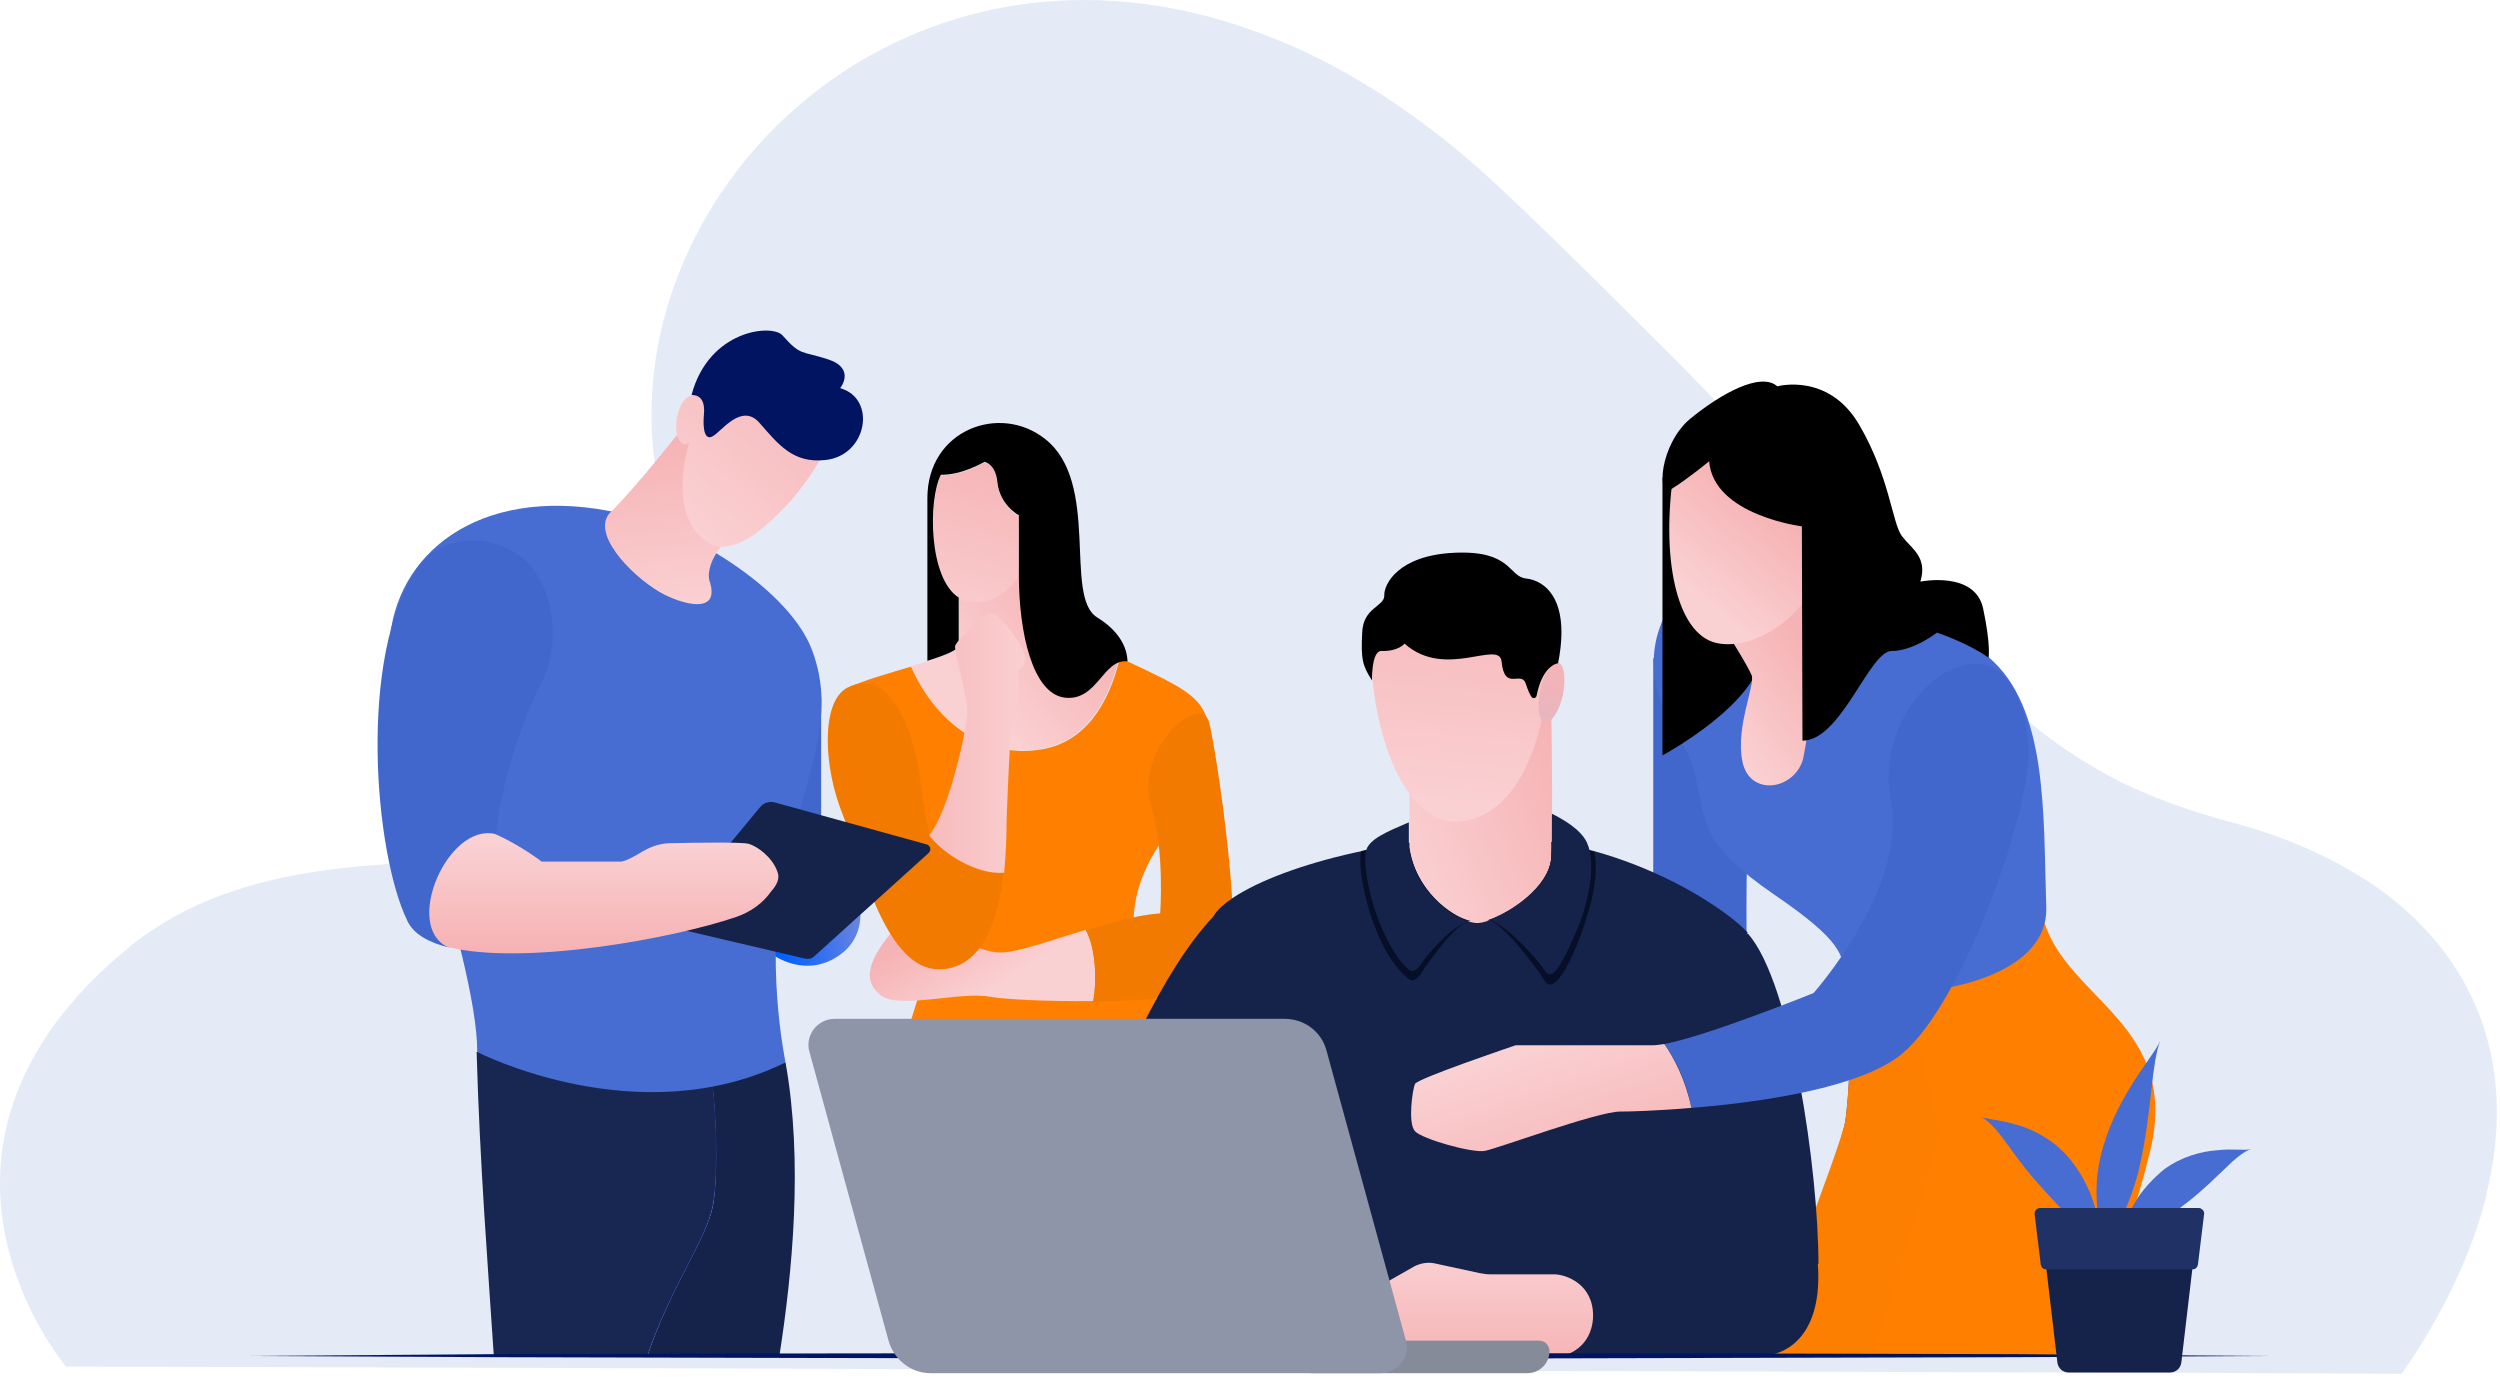 <svg width="214" height="118" viewBox="0 0 214 118" fill="none" xmlns="http://www.w3.org/2000/svg">
<path d="M212.966 101.679C212.877 101.945 212.788 102.301 212.788 102.568C211.543 107.282 209.231 112.351 205.584 117.599L187.352 117.51H186.373L87.828 117.243H86.672L67.55 117.154H66.305L5.648 116.976C5.648 116.976 -10.094 98.477 10.984 81.134C20.857 73.04 34.109 74.285 44.248 73.218C44.693 73.129 45.137 73.129 45.582 73.04C56.255 71.617 62.925 66.903 56.788 43.512C55.988 40.31 55.632 37.108 55.81 33.907C55.81 33.462 55.899 33.017 55.899 32.573C57.944 10.871 81.691 -7.806 109.085 3.312C109.618 3.489 110.063 3.756 110.597 3.934C116.645 6.602 122.87 10.782 129.007 16.652C134.166 21.544 138.702 26.08 142.704 30.082C143.149 30.527 143.593 30.972 144.038 31.416C163.249 51.072 169.919 60.589 180.147 66.192C180.414 66.37 180.681 66.459 180.948 66.636C183.883 68.148 187.263 69.394 191.265 70.461C195.623 71.617 199.358 73.307 202.56 75.353C202.827 75.53 203.094 75.708 203.361 75.886C211.721 81.756 215.456 90.739 212.966 101.679Z" fill="#E4EBF7"/>
<path d="M75.967 104.455C76.808 108.082 78.122 112.182 79.437 116.019H101.252C101.725 114.442 102.251 112.708 102.671 110.92C105.352 100.459 102.514 91.471 99.99 87.37C97.467 83.27 95.259 78.434 99.149 72.441C103.039 66.448 103.407 61.823 103.407 61.823C102.829 59.562 101.094 58.774 96.521 56.618C96.521 56.618 96.258 56.513 95.838 56.408C94.891 60.351 92.841 63.505 89.214 64.136C84.483 64.977 80.225 62.086 78.07 57.039C75.967 57.67 73.654 58.301 72.55 58.931C72.55 58.931 78.333 71.495 79.437 78.591C80.488 85.635 73.339 93.31 75.967 104.455Z" fill="#FF8000"/>
<path d="M89.161 64.083C92.788 63.452 94.838 60.298 95.785 56.355C94.26 55.83 90.686 54.621 89.687 54.095C88.425 53.464 88.793 48.312 88.793 48.312L82.065 50.31C82.065 52.623 82.065 54.41 82.065 55.304C82.065 55.777 80.172 56.355 77.964 57.039C80.172 62.032 84.43 64.924 89.161 64.083Z" fill="url(#paint0_linear_2_21386)"/>
<path d="M92.946 79.59C89.95 80.484 87.111 81.535 85.64 81.535C82.696 81.535 78.28 77.382 76.23 79.906C74.18 82.429 73.865 84.111 75.494 85.267C77.124 86.371 82.275 84.847 84.746 85.32C85.85 85.53 89.582 85.741 93.577 85.688C93.893 84.111 93.84 81.22 92.946 79.59Z" fill="url(#paint1_linear_2_21386)"/>
<path d="M103.512 61.875C102.829 59.089 97.099 64.188 98.518 68.867C99.727 72.862 99.307 78.223 99.307 78.223L104.931 83.901C106.771 81.535 104.09 64.083 103.512 61.875Z" fill="#F37A00"/>
<path d="M101.146 78.224C98.991 77.908 95.89 78.697 92.946 79.643C93.839 81.22 93.892 84.163 93.577 85.741C98.518 85.688 103.827 85.215 104.879 83.901C104.879 83.848 107.402 79.117 101.146 78.224Z" fill="#F37A00"/>
<path d="M80.54 40.691C79.383 43.004 79.489 50.783 82.748 51.467C85.586 52.098 87.216 49.312 87.216 49.312V44.16C87.216 44.16 85.586 43.319 85.376 41.321C85.218 39.744 84.272 39.587 84.272 39.587C84.272 39.587 82.327 40.743 80.54 40.691Z" fill="url(#paint2_linear_2_21386)"/>
<path d="M75.441 78.539C73.969 75.542 72.971 71.81 72.129 69.707C70.5 65.712 70.237 60.14 72.498 58.879C76.65 56.723 78.438 64.083 78.7 66.185C78.963 68.288 79.541 73.282 81.118 75.069L75.441 78.539Z" fill="#F37A00"/>
<path d="M93.892 52.834C91.054 51.046 94.208 41.321 89.477 37.589C85.587 34.488 79.384 36.801 79.384 42.636C79.384 45.001 79.384 53.044 79.384 56.566C80.908 56.093 82.065 55.62 82.065 55.252V51.257V51.151C79.489 49.522 79.436 42.793 80.54 40.638C82.328 40.691 84.272 39.534 84.272 39.534C84.272 39.534 85.219 39.692 85.376 41.269C85.587 43.266 87.216 44.107 87.216 44.107V49.259C87.216 54.095 88.373 59.404 91.159 59.72C93.945 60.035 94.418 56.356 96.521 56.618C96.468 56.618 96.731 54.568 93.892 52.834Z" fill="black"/>
<path d="M79.489 71.495C77.965 73.598 75.546 75.437 75.441 78.539C76.756 81.167 78.438 83.217 80.803 82.954C84.273 82.587 85.482 78.486 85.902 74.754C83.589 74.912 80.645 73.072 79.489 71.495Z" fill="#F37A00"/>
<path d="M84.746 52.518C84.062 52.834 81.749 54.884 81.749 55.357C81.749 55.882 82.801 59.72 82.801 60.876C82.801 62.033 81.749 67.184 80.33 70.181C80.12 70.654 79.857 71.074 79.541 71.495C80.698 73.072 83.642 74.912 85.955 74.701C86.112 73.019 86.165 71.442 86.165 70.286C86.165 70.286 86.428 61.717 86.796 61.139C87.164 60.561 87.164 59.667 87.164 58.879C87.164 57.407 87.164 57.302 87.164 57.302C87.164 57.302 87.689 57.249 87.742 56.355C87.742 56.303 87.742 56.303 87.742 56.25C87.637 55.252 85.376 52.203 84.746 52.518Z" fill="url(#paint3_linear_2_21386)"/>
<path d="M141.518 56.303C141.518 64.609 141.518 81.273 141.518 81.273C141.518 81.273 149.824 81.535 149.613 81.273C149.351 81.01 149.613 69.655 149.613 69.655L141.518 56.303Z" fill="#4267CC"/>
<path d="M157.971 83.901C158.655 88.579 158.234 93.889 157.971 95.886C157.709 97.884 151.769 115.862 151.769 115.862H166.225L170.22 96.833L164.963 82.272L157.971 83.901Z" fill="url(#paint4_linear_2_21386)"/>
<path d="M157.971 83.901C158.655 88.579 158.234 93.889 157.971 95.886C157.708 97.884 150.612 116.02 150.612 116.02H166.224L170.219 96.833L164.963 82.272L157.971 83.901Z" fill="#FD7F02"/>
<path d="M175.003 78.96C177.106 85.635 186.673 87.791 184.045 98.567C182.152 106.347 178.262 116.072 178.262 116.072H160.232C160.232 116.072 165.909 99.145 165.909 96.885C165.909 94.624 162.335 83.112 162.335 83.112L175.003 78.96Z" fill="#FF8000"/>
<path d="M144.462 50.626C142.359 51.624 140.414 56.145 142.359 60.403C144.304 64.661 144.567 63.873 145.303 67.237C146.039 70.549 145.776 72.388 151.821 76.541C157.919 80.694 157.708 81.798 158.024 83.901C158.287 86.003 175.424 85.583 175.161 77.645C174.898 69.708 175.318 60.561 170.219 56.25C165.068 51.94 144.462 50.626 144.462 50.626Z" fill="#476CD2"/>
<path d="M142.307 40.848V64.661C142.307 64.661 150.928 60.035 150.875 55.515C150.823 50.994 146.985 40.901 146.985 40.901H142.307V40.848Z" fill="black"/>
<path d="M148.404 55.094C148.404 55.094 149.561 56.934 149.929 57.775C150.297 58.563 148.562 62.138 149.14 65.134C149.718 68.183 153.451 67.657 154.292 65.134C154.555 64.398 155.238 58.984 155.238 58.984V50.1L148.404 55.094Z" fill="url(#paint5_linear_2_21386)"/>
<path d="M143.305 40.165C142.149 47.472 143.41 54.253 146.932 55.041C150.454 55.83 155.501 51.992 155.501 48.575C155.501 45.159 158.918 36.275 155.028 34.277C151.19 32.227 144.094 35.486 143.305 40.165Z" fill="url(#paint6_linear_2_21386)"/>
<path d="M146.302 39.482C146.302 39.482 144.462 41.006 143.095 41.847C141.729 42.636 142.096 38.01 144.672 35.855C147.301 33.699 150.717 31.807 152.137 33.069C152.137 33.069 156.5 31.86 159.128 36.328C161.757 40.796 161.967 44.791 162.808 45.895C163.649 46.999 165.016 47.682 164.385 49.785C164.385 49.785 169.011 48.839 169.747 52.045C170.43 55.252 170.22 56.303 170.22 56.303C170.22 56.303 168.801 55.199 165.804 54.148C165.804 54.148 163.807 55.725 161.914 55.725C160.022 55.725 157.604 63.4 154.292 63.4L154.239 45.054C154.239 45.054 146.67 44.108 146.302 39.482Z" fill="black"/>
<path d="M103.933 78.381C95.154 87.528 87.637 115.388 87.637 115.388H100.201L108.086 96.885L103.933 78.381Z" fill="#15234A"/>
<path d="M149.614 79.853C147.774 77.75 137.997 70.917 125.538 71.653C114.552 72.336 105.668 75.7 103.933 78.329C102.672 80.274 105.458 93.31 107.35 98.462C109.295 103.666 110.136 109.185 110.136 113.917C110.136 113.917 141.203 113.759 141.361 113.917C141.519 114.074 145.198 102.457 145.724 96.674C146.25 90.892 145.146 84.531 149.614 79.853Z" fill="#15234A"/>
<path d="M132.792 60.877C132.792 60.877 132.95 70.549 132.792 73.44C132.635 76.331 128.167 78.907 126.537 79.012C124.855 79.065 121.228 76.647 120.649 72.546V63.82L132.792 60.877Z" fill="url(#paint7_linear_2_21386)"/>
<path d="M117.39 57.091C117.863 64.188 120.755 71.022 125.275 70.286C130.953 69.392 132.687 60.771 132.424 56.092C132.214 51.414 129.533 48.47 125.486 48.47C121.648 48.523 116.97 51.151 117.39 57.091Z" fill="url(#paint8_linear_2_21386)"/>
<path d="M133.791 59.457C133.476 60.876 132.792 61.928 132.266 61.822C131.741 61.717 131.531 60.508 131.846 59.089C132.161 57.669 132.845 56.618 133.37 56.723C133.896 56.828 134.054 58.038 133.791 59.457Z" fill="url(#paint9_linear_2_21386)"/>
<path d="M117.443 58.248C116.602 56.933 116.497 56.408 116.602 54.2C116.655 51.992 118.494 51.94 118.494 50.993C118.442 50.047 119.651 47.524 124.54 47.314C129.428 47.103 129.113 49.364 130.637 49.521C132.162 49.679 134.475 51.204 133.371 56.776C133.371 56.776 132.057 56.881 131.531 59.562C131.478 59.772 131.216 59.825 131.111 59.667C130.953 59.457 130.795 59.089 130.637 58.615C130.269 57.249 128.798 59.299 128.535 56.618C128.324 54.726 123.699 58.195 120.229 55.093C120.229 55.093 119.703 55.777 118.232 55.724C117.391 55.724 117.443 58.248 117.443 58.248Z" fill="black"/>
<path d="M120.597 83.796C120.597 83.796 121.017 84.321 121.753 83.165C122.489 82.008 125.065 78.539 125.959 78.854C124.171 78.486 121.122 76.121 120.597 72.441V72.126C119.177 72.336 117.758 72.546 116.496 72.862C116.129 74.912 117.653 81.535 120.597 83.796Z" fill="#060F27"/>
<path d="M132.792 73.387C132.634 75.91 129.27 78.171 127.272 78.802C128.219 78.434 131.636 82.954 132.214 83.953C132.792 84.952 133.896 83.585 135 80.852C135.788 78.854 136.997 75.385 136.472 72.914C135.315 72.599 134.106 72.336 132.792 72.073C132.845 72.599 132.792 73.072 132.792 73.387Z" fill="#060F27"/>
<path d="M120.597 72.494V70.391C118.757 71.179 117.075 71.863 116.917 72.914C116.549 74.964 118.179 80.904 120.597 83.007C120.597 83.007 121.017 83.533 121.753 82.376C122.489 81.22 125.065 78.591 125.959 78.959C124.171 78.539 121.122 76.173 120.597 72.494Z" fill="#15234A"/>
<path d="M135.841 72.125C135.316 70.969 133.686 70.075 132.845 69.655C132.845 71.179 132.845 72.599 132.792 73.387C132.635 75.91 129.27 78.171 127.273 78.802C128.219 78.433 131.636 82.061 132.214 83.059C132.793 84.058 133.528 82.902 134.737 80.168C135.999 77.435 136.682 73.965 135.841 72.125Z" fill="#15234A"/>
<path d="M155.659 108.187C155.659 100.197 153.346 84.111 149.614 79.906C149.614 79.906 143.831 83.007 141.991 92.837C141.466 95.781 142.359 104.139 142.622 107.714L155.659 108.187Z" fill="#15234A"/>
<path d="M133.055 116.072C133.055 116.072 148.037 116.072 150.613 116.072C153.241 116.072 156.027 113.969 155.606 108.187C155.238 102.404 145.776 103.245 142.57 107.661L132.897 109.133L133.055 116.072Z" fill="#15234A"/>
<path d="M124.171 115.704L125.013 114.915L127.536 115.809C127.956 115.967 128.429 116.019 128.903 116.019H133.896C133.896 116.019 136.262 115.494 136.367 112.708C136.42 109.922 134.054 109.08 133.003 109.08H127.483C127.22 109.08 126.958 109.028 126.642 108.975L122.752 108.134C122.174 108.029 121.596 108.134 121.07 108.397L118.862 109.659C118.442 109.922 118.021 110.184 117.706 110.552L113.658 114.6C113.132 115.126 113.5 115.967 114.236 115.967H123.33C123.646 116.072 123.961 115.914 124.171 115.704Z" fill="url(#paint10_linear_2_21386)"/>
<path d="M170.799 57.249C167.014 55.094 160.443 61.244 161.862 68.604C163.281 75.963 155.239 85.005 155.239 85.005C155.239 85.005 146.145 88.684 142.465 89.368C143.358 90.629 144.357 92.469 144.778 94.835C150.77 94.362 159.339 93.1 162.808 90.209C168.065 85.846 173.637 69.708 173.637 64.609C173.637 58.669 170.799 57.249 170.799 57.249Z" fill="#4267CC"/>
<path d="M141.519 89.473C138.89 89.473 129.744 89.473 129.744 89.473C129.744 89.473 121.333 92.311 121.123 92.784C120.912 93.258 120.492 96.149 121.123 96.832C121.754 97.516 126.064 98.725 127.115 98.514C128.219 98.304 136.735 95.15 138.68 95.15C139.363 95.15 141.729 95.097 144.778 94.835C144.305 92.469 143.306 90.577 142.465 89.368C142.097 89.42 141.782 89.473 141.519 89.473Z" fill="url(#paint11_linear_2_21386)"/>
<path d="M66.032 81.64C66.032 81.64 68.975 83.953 72.024 81.64C75.021 79.327 72.971 75.332 72.971 75.332L66.084 79.012V81.64H66.032Z" fill="url(#paint12_linear_2_21386)"/>
<path d="M70.29 59.72V77.225H64.612V60.718L70.29 59.72Z" fill="#4267CC"/>
<path d="M61.038 103.14C60.512 106.031 57.411 110.132 55.413 116.072H66.715C67.819 108.975 68.765 99.46 67.241 90.945H60.67C61.301 93.836 61.511 100.407 61.038 103.14Z" fill="#15234A"/>
<path d="M50.209 102.509C50.209 102.509 51.523 108.87 52.417 116.072H55.413C57.411 110.184 60.512 106.084 61.038 103.14C61.563 100.407 61.301 93.836 60.722 90.945H50.472L50.209 102.509Z" fill="url(#paint13_linear_2_21386)"/>
<path d="M60.67 90.945C60.617 90.577 60.512 90.261 60.407 90.051H40.799C41.062 99.513 41.798 108.87 42.271 116.072H55.36C57.358 110.184 60.459 106.084 60.985 103.14C61.511 100.407 61.3 93.836 60.67 90.945Z" fill="#182752"/>
<path d="M54.204 44.213C42.587 41.111 34.754 46.263 33.493 53.727C32.336 60.508 40.852 81.588 40.852 90.051C40.852 90.051 54.625 97.148 67.241 90.945C67.241 90.945 65.348 81.903 67.241 73.913C69.133 65.923 71.656 61.349 69.501 55.62C67.609 50.626 59.619 45.632 54.204 44.213Z" fill="#476CD2"/>
<path d="M58.514 36.538C58.514 36.538 54.151 42.057 52.312 43.792C50.472 45.527 53.889 49.154 56.464 50.678C58.199 51.677 61.774 52.781 60.722 49.679C60.722 49.679 60.144 47.945 63.035 45.422C62.983 45.369 59.776 35.749 58.514 36.538Z" fill="url(#paint14_linear_2_21386)"/>
<path d="M60.249 35.539C60.617 33.436 58.725 33.279 58.147 35.013C57.463 37.011 58.199 38.43 58.988 37.957C58.988 37.957 57.516 42.478 59.356 45.211C61.248 47.945 63.666 46.894 66.663 43.95C69.238 41.426 70.921 38.272 71.183 37.116C71.867 34.014 68.608 31.439 65.559 31.649C61.879 31.754 60.249 35.539 60.249 35.539Z" fill="url(#paint15_linear_2_21386)"/>
<path d="M60.25 35.539C60.145 36.8 60.355 37.747 61.038 37.326C61.774 36.906 63.509 34.435 65.033 36.222C66.61 38.01 67.872 39.692 70.658 39.376C74.232 39.008 75.073 34.12 71.919 33.226C71.919 33.226 73.286 31.544 70.868 30.755C68.608 30.019 68.555 30.492 66.978 28.705C66.085 27.706 60.67 28.232 59.198 33.804C59.198 33.857 60.46 33.594 60.25 35.539Z" fill="#001462"/>
<path d="M42.482 71.442C42.587 69.024 44.111 62.769 46.214 58.721C48.317 54.726 47.265 49.574 44.427 47.524C41.588 45.527 37.593 45.895 35.7 48.681C30.602 56.198 32.073 73.072 34.859 78.802C35.385 79.958 36.699 80.694 38.486 81.115C34.544 79.327 38.434 70.496 42.482 71.442Z" fill="#4267CC"/>
<path d="M57.411 78.329L65.033 69.13C65.348 68.709 65.874 68.552 66.4 68.709L79.331 72.284C79.647 72.389 79.752 72.757 79.489 73.02L69.711 81.851C69.501 82.061 69.238 82.114 68.923 82.061L57.726 79.433C57.306 79.223 57.148 78.697 57.411 78.329Z" fill="#15234A"/>
<path d="M66.557 74.649C66.137 73.387 64.823 72.441 64.087 72.231C63.561 72.073 59.566 72.126 57.411 72.178C56.57 72.178 55.781 72.441 55.045 72.862C54.362 73.282 53.521 73.755 53.1 73.755C52.364 73.755 46.372 73.755 46.372 73.755C46.372 73.755 44.532 72.336 42.377 71.39C38.329 70.444 34.492 79.275 38.329 81.062C44.847 82.692 57.674 80.326 63.035 78.486C64.245 78.066 65.296 77.33 66.032 76.278C66.505 75.753 66.768 75.175 66.557 74.649Z" fill="url(#paint16_linear_2_21386)"/>
<path d="M20.929 116.072L42.587 115.914L64.192 115.862L107.507 115.809L150.823 115.862L172.428 115.914L194.085 116.072L172.428 116.177L150.823 116.23L107.507 116.335L64.192 116.23L42.587 116.177L20.929 116.072Z" fill="#001462"/>
<path d="M112.291 117.544H130.742C131.793 117.544 132.634 116.703 132.634 115.651C132.634 115.178 132.266 114.758 131.741 114.758H112.238C111.765 114.758 111.345 115.126 111.345 115.651V116.703C111.45 117.123 111.818 117.544 112.291 117.544Z" fill="#868B9A"/>
<path d="M79.647 117.544H118.178C119.65 117.544 120.754 116.124 120.334 114.705L113.553 89.946C113.132 88.316 111.66 87.212 109.978 87.212H71.446C69.974 87.212 68.871 88.632 69.291 90.051L76.072 114.81C76.545 116.387 77.965 117.544 79.647 117.544Z" fill="#8E95A9"/>
<path d="M192.719 98.357C192.14 98.515 191.352 99.145 190.458 100.039C189.565 100.88 188.566 101.879 187.357 102.825C186.621 103.403 185.885 103.929 185.149 104.455C184.465 104.98 183.782 105.453 183.151 105.979C181.942 106.978 180.996 107.924 180.681 108.608C180.996 107.872 181.154 106.557 181.732 104.98C182.047 104.192 182.468 103.351 183.046 102.457C183.624 101.616 184.36 100.828 185.254 100.092C186.778 98.988 188.408 98.567 189.775 98.462C191.142 98.304 192.14 98.515 192.719 98.357Z" fill="#476CD2"/>
<path d="M180.208 107.977C180.26 107.241 179.892 106.084 179.682 104.56C179.419 103.036 179.314 101.143 179.787 99.093C180.365 96.57 181.469 94.467 182.521 92.785C183.572 91.103 184.571 89.894 184.939 89.053C184.571 89.894 184.36 91.471 184.15 93.363C183.94 95.256 183.677 97.516 183.151 99.829C182.731 101.774 181.995 103.404 181.417 104.77C180.786 106.19 180.26 107.294 180.208 107.977Z" fill="#476CD2"/>
<path d="M169.484 95.571C170.062 95.833 171.166 95.833 172.533 96.254C173.9 96.622 175.529 97.41 176.896 98.882C178.525 100.722 179.314 102.825 179.629 104.612C179.997 106.399 179.892 107.819 180.05 108.607C179.892 107.766 179.104 106.557 178.052 105.295C177.001 103.981 175.634 102.667 174.32 101.143C173.216 99.934 172.375 98.672 171.587 97.621C170.851 96.622 170.115 95.833 169.484 95.571Z" fill="#476CD2"/>
<path d="M187.147 103.876H175.74C175.161 103.876 174.688 104.402 174.741 104.98L176.108 116.598C176.16 117.123 176.581 117.491 177.106 117.491H185.727C186.253 117.491 186.674 117.123 186.726 116.598L188.093 104.98C188.198 104.402 187.725 103.876 187.147 103.876Z" fill="#15234A"/>
<path d="M174.162 103.929L174.688 108.239C174.74 108.502 174.898 108.66 175.161 108.66H187.672C187.935 108.66 188.092 108.502 188.145 108.239L188.671 103.929C188.723 103.666 188.46 103.403 188.198 103.403H174.635C174.372 103.403 174.162 103.614 174.162 103.929Z" fill="#203265"/>
<defs>
<linearGradient id="paint0_linear_2_21386" x1="92.594" y1="51.624" x2="83.216" y2="60.064" gradientUnits="userSpaceOnUse">
<stop stop-color="#F6B3B5"/>
<stop offset="1" stop-color="#FAD1D3"/>
</linearGradient>
<linearGradient id="paint1_linear_2_21386" x1="81.486" y1="78.319" x2="85.387" y2="84.587" gradientUnits="userSpaceOnUse">
<stop stop-color="#F6B3B5"/>
<stop offset="1" stop-color="#FAD1D3"/>
</linearGradient>
<linearGradient id="paint2_linear_2_21386" x1="85.59" y1="38.212" x2="81.089" y2="55.512" gradientUnits="userSpaceOnUse">
<stop stop-color="#F6B3B5"/>
<stop offset="1" stop-color="#FAD1D3"/>
</linearGradient>
<linearGradient id="paint3_linear_2_21386" x1="76.437" y1="63.612" x2="88.515" y2="63.612" gradientUnits="userSpaceOnUse">
<stop stop-color="#F6B3B5"/>
<stop offset="1" stop-color="#FAD1D3"/>
</linearGradient>
<linearGradient id="paint4_linear_2_21386" x1="160.879" y1="123.821" x2="161.279" y2="72.959" gradientUnits="userSpaceOnUse">
<stop stop-color="#001462"/>
<stop offset="0.069" stop-color="#081E71"/>
<stop offset="0.252" stop-color="#193595"/>
<stop offset="0.437" stop-color="#2748B0"/>
<stop offset="0.623" stop-color="#3055C4"/>
<stop offset="0.81" stop-color="#365CD0"/>
<stop offset="1" stop-color="#385FD4"/>
</linearGradient>
<linearGradient id="paint5_linear_2_21386" x1="155.83" y1="57.232" x2="147.333" y2="63.221" gradientUnits="userSpaceOnUse">
<stop stop-color="#F6B3B5"/>
<stop offset="0.991" stop-color="#FAD1D3"/>
</linearGradient>
<linearGradient id="paint6_linear_2_21386" x1="150.779" y1="42.933" x2="144.372" y2="50.594" gradientUnits="userSpaceOnUse">
<stop stop-color="#F6B3B5"/>
<stop offset="0.991" stop-color="#FAD1D3"/>
</linearGradient>
<linearGradient id="paint7_linear_2_21386" x1="134.749" y1="67.021" x2="118.869" y2="73.29" gradientUnits="userSpaceOnUse">
<stop stop-color="#F6B3B5"/>
<stop offset="0.991" stop-color="#FAD1D3"/>
</linearGradient>
<linearGradient id="paint8_linear_2_21386" x1="125.923" y1="46.262" x2="123.695" y2="69.664" gradientUnits="userSpaceOnUse">
<stop stop-color="#F6B3B5"/>
<stop offset="0.991" stop-color="#FAD1D3"/>
</linearGradient>
<linearGradient id="paint9_linear_2_21386" x1="123.652" y1="91.293" x2="133.545" y2="56.665" gradientUnits="userSpaceOnUse">
<stop stop-color="#8CC6FF"/>
<stop offset="1" stop-color="#F6B3B5"/>
</linearGradient>
<linearGradient id="paint10_linear_2_21386" x1="124.914" y1="116.632" x2="124.914" y2="106.872" gradientUnits="userSpaceOnUse">
<stop stop-color="#F6B3B5"/>
<stop offset="0.991" stop-color="#FAD1D3"/>
</linearGradient>
<linearGradient id="paint11_linear_2_21386" x1="135.185" y1="102.235" x2="130.728" y2="89.281" gradientUnits="userSpaceOnUse">
<stop stop-color="#F6B3B5"/>
<stop offset="0.991" stop-color="#FAD1D3"/>
</linearGradient>
<linearGradient id="paint12_linear_2_21386" x1="83.258" y1="76.375" x2="66.284" y2="80.065" gradientUnits="userSpaceOnUse">
<stop stop-color="#8CC6FF"/>
<stop offset="0.006" stop-color="#97C4F7"/>
<stop offset="0.016" stop-color="#B5BFE3"/>
<stop offset="0.029" stop-color="#E5B6C1"/>
<stop offset="0.033" stop-color="#F6B3B5"/>
<stop offset="0.991" stop-color="#0060FF"/>
</linearGradient>
<linearGradient id="paint13_linear_2_21386" x1="26.203" y1="97.683" x2="116.608" y2="115.037" gradientUnits="userSpaceOnUse">
<stop offset="0.105" stop-color="#001462"/>
<stop offset="0.297" stop-color="#142E8A"/>
<stop offset="0.49" stop-color="#2343AA"/>
<stop offset="0.675" stop-color="#2F53C1"/>
<stop offset="0.849" stop-color="#365CCF"/>
<stop offset="1" stop-color="#385FD4"/>
</linearGradient>
<linearGradient id="paint14_linear_2_21386" x1="56.424" y1="37.442" x2="58.252" y2="52.281" gradientUnits="userSpaceOnUse">
<stop stop-color="#F6B3B5"/>
<stop offset="1" stop-color="#FAD1D3"/>
</linearGradient>
<linearGradient id="paint15_linear_2_21386" x1="71.369" y1="29.213" x2="57.655" y2="44.755" gradientUnits="userSpaceOnUse">
<stop stop-color="#F6B3B5"/>
<stop offset="1" stop-color="#FAD1D3"/>
</linearGradient>
<linearGradient id="paint16_linear_2_21386" x1="51.727" y1="81.251" x2="51.727" y2="71.908" gradientUnits="userSpaceOnUse">
<stop stop-color="#F6B3B5"/>
<stop offset="1" stop-color="#FAD1D3"/>
</linearGradient>
</defs>
</svg>
